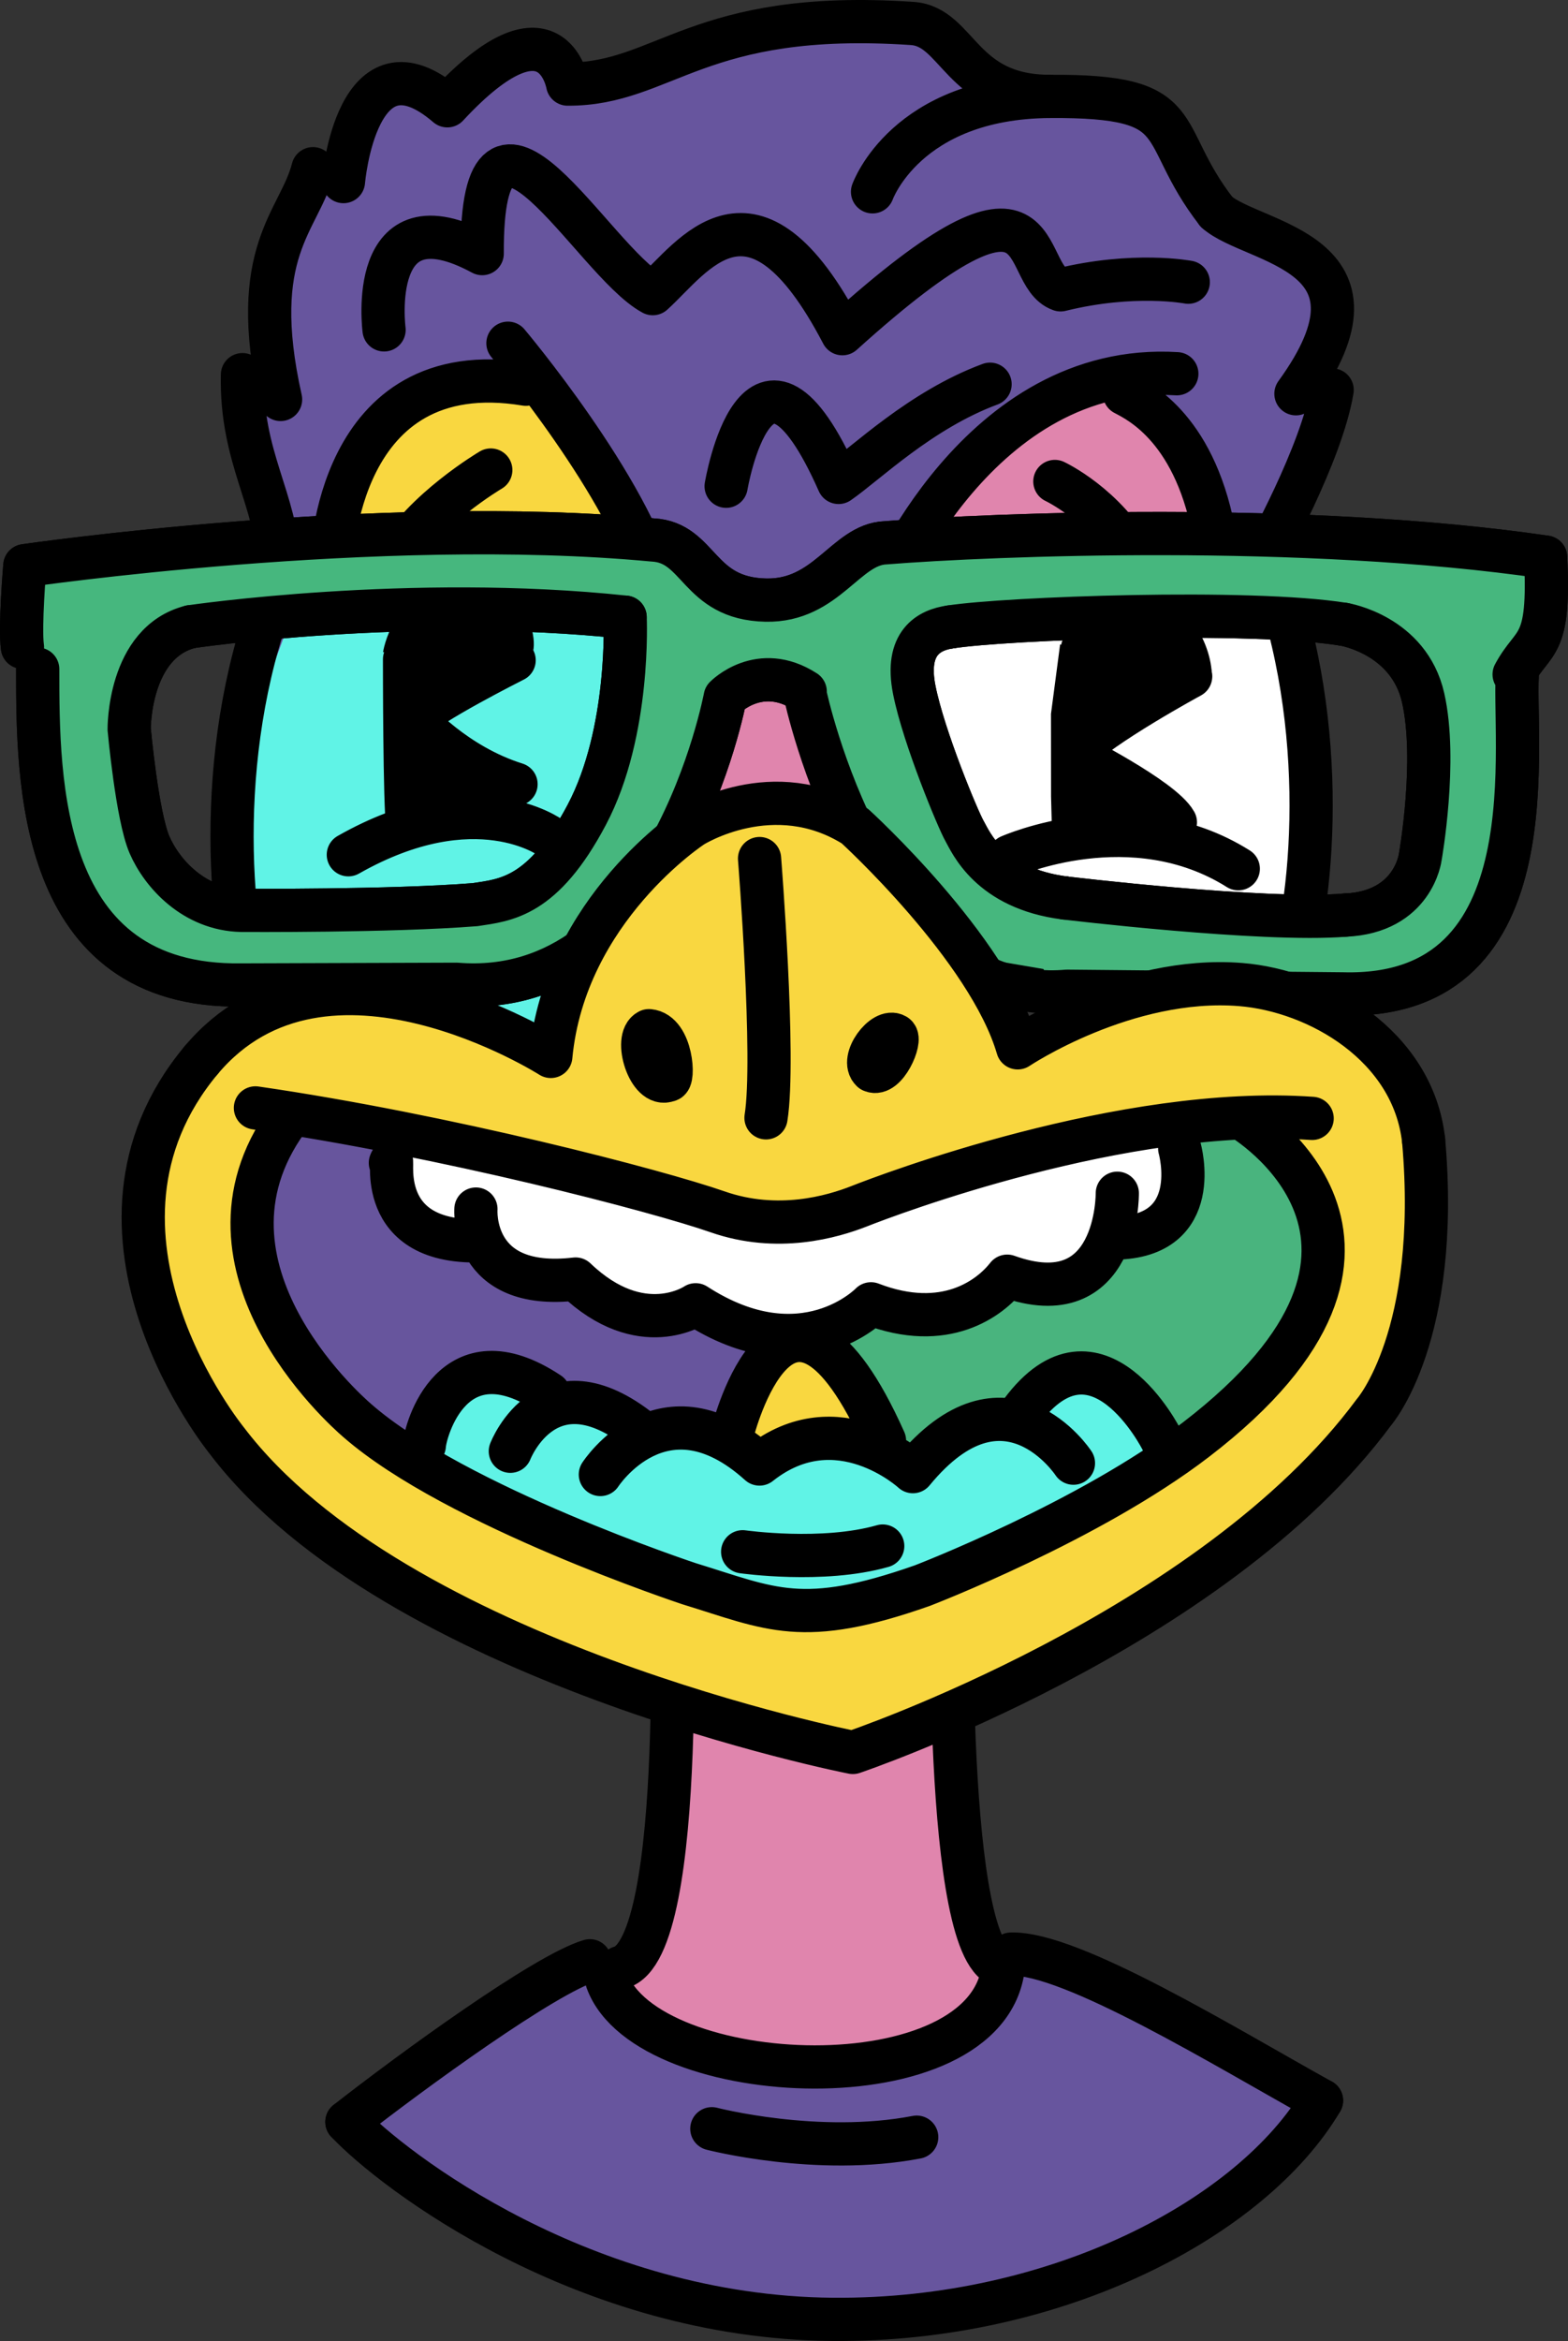 <svg xmlns="http://www.w3.org/2000/svg" viewBox="0 0 308.552 460.363"><rect x="0" y="0" width="308.552" height="460.363" fill="#333333" stroke="none"/><g id="n1001"><g><path d="M131.899 304.937l12.423 3.802 13.455 3.483 10.048 2.398 10.946-4.239 8.646-3.57-.049 13.402 1.065 46.066 2.065 11.02 6.951 9.414-3.041 7.794-12.256 8.469-15.615 3.255-16.868-.465-15.15-3.739-11.138-6.681-3.933-5.819 4.942-3.782 5.41-10.216 2.179-14.891s.375-43.252.358-44.374c-.014-1.121-.438-11.327-.438-11.327z" fill-rule="evenodd" clip-rule="evenodd" fill="#e085ad"/><path fill-rule="evenodd" clip-rule="evenodd" fill="#67559e" d="M68.263 417.277l7.181-5.5 11.434-8.373 13.736-9.388 15.461-8.428 3.375 3.939 3.933 5.819 5.569 3.34 13.144 5.21 11.269 2.273 13.174.062 11.258-1.87 10.486-5.619 6.822-5.258 3.846-9.208 10.568 2.311 11.626 5.198 13.06 7.035 11.524 6.595 9.66 5.487 2.25 6-5.313 7.376-10.439 9.736-13.71 8.486-12.284 5.279-17.913 5.052-18.767 2.711-18.749.489-16.547-1.653-13.455-2.911-14.926-4.884-14.842-6.648-13.023-7.456-9.984-6.969-9.424-8.233z"/><path d="M187.418 306.811s-1.968 78.59 10.033 79.902m-65.552-81.776s3.676 78.401-9.824 81.964m76.876-2.625c11.812-.375 42.162 18.296 61.1 28.796m-62.6-26.359c-3.001 27.375-70.126 24.376-78.001 2.814m-3.375-3.939c-8.812 2.625-34.875 21.564-47.812 31.689m71.812 1.341s20.814 5.409 40.314 1.659" fill="none" stroke="#000" stroke-width="8.504" stroke-linecap="round" stroke-linejoin="round" stroke-miterlimit="22.926"/><path d="M68.263 417.277c9 9.562 46.617 38.434 95.639 38.829 44.272.357 82.538-20.046 96.149-43.034" fill="none" stroke="#000" stroke-width="8.504" stroke-linecap="round" stroke-linejoin="round" stroke-miterlimit="22.926"/></g></g><g id="n1002"><g><path fill-rule="evenodd" clip-rule="evenodd" fill="#fff" d="M159.92 135.651l4.625 9.817.995 10.657 6.157 18.617 9.816 13.044 13.313 7.595 15.159 3.926 25.34-8.234 13.502.333 10.966-6.226.018-15.183-2-19.329-3.189-16.848-3.831-24.055-10.59 1.492-21.095-10.017-37.593 7.258-20.921 12.824z"/><path fill-rule="evenodd" clip-rule="evenodd" fill="#60f3e6" d="M56.053 113.924l13.968-4.777 19.805-4.407h15.226l20.513 5.34 18.352 6.535-3.441 36.964-14.185 25.527-13.571 11.333-6.489 18.056-28.198-13.748H51.465l-1.018-11.348-.754-9.551-.457-13.655.907-16.454 1.745-10.61.816-7.118z"/><path d="M65.598 104.081l2.781-11.515 5.616-9.369 11.54-7.058 11.533-.893 7.447-2.153 5.173 7.009 5.225 8.003 5.391 10.13 1.774 4.32 9.373 14.057s-20.499-1.165-31.59-2.432c-11.091-1.267-23.044 1.353-23.044 1.353l-2.983-5.347-8.582.391.346-6.496z" fill-rule="evenodd" clip-rule="evenodd" fill="#f9d740"/><path fill-rule="evenodd" clip-rule="evenodd" fill="#67559e" d="M48.02 141.463l3.695-45.511-3.429-13.276-.575-6.594 6.729-1.265-1.34-11.313 1.31-12.909 5.922-13.802 7.625-3.888 2.039-7.911 4.167-6.676 8.015-1.226 5.847 3.71 6.679-6.351 7.81-4.432 6.547 1.401 2.635 5.116 10.981-1.678 14.298-5.348 16.912-4.241 15.58-1.017 12.237.806 6.866 5.615 9.214 6.82 13.497 1.509 13.578 2.189 6.741 7.316 3.662 7.049 4.123 6.105 9.355 4.769 10.237 6.307 3.199 7.242-1.837 8.487-3.859 6.87 5.441 2.543-2.261 7.894-3.033 7.673-3.43 7.428-4.37 8.434-11.485.674-1.078-7.049-3.147-13.673-4.56-8.337-5.547-6.713-12.336 2.877-10.524 4.819-9.029 6.838-7.043 8.511-3.314 6.428.465 7.574-10.293 3.724-11.795 9.921-3.33.863h-12.922l-7.314-4.443-9.067-10.314-4.99-.388.559-8.062-4.47-9.386-6.918-11.534-6.175-8.544-7.447 2.153-11.532.894L75.21 81.94l-6.832 10.627-1.9 7.872-9.153 20.883-7.076 19.075z"/><path d="M179.92 117.558l.844-13.875L187.6 93l8.037-7.674 11.161-6.767 13.343-3.893 4.861-.705-.176 4.597 5.827 5.094 3.345 8.509 1.537 6.664 3.85 15.359s-6.135 4.042-21.517 3.375c-24.382-1.333-33.649 0-33.649 0h-4.299zm-43.623 44.884l7.859-2.622 8.806-1.395 12.21 2.316-4.099-10.929-1.932-24.91h-8.407l-7.845.863-2.455 25.189-4.137 11.488z" fill-rule="evenodd" clip-rule="evenodd" fill="#e085ad"/><path fill-rule="evenodd" clip-rule="evenodd" d="M80.255 162.712l8.736-2.154 9.14-.102 2.292-6.612-9.61-4.761-6.424-4.936 2.037-6.23 7.27-4.157 5.547-2.936.071-5.878-19.105-.044-.599 7.425.209 21.387.436 8.998zm128.349-35.949l9.806-.393 8.621-.161 6.373-.038.891 6.855-8.111 4.642-8.495 5.398-6.457 5.147 8.438 4.632 7.523 4.886 2.434 6.842-8.199-.699-7.196.144-7.189.748-.217-8.076-.015-16.305 1.793-13.622z"/><path d="M75.577 64.871s-3.562-27.375 19.312-15m33.563 7.875c-11.812-6.375-33.75-48-33.563-7.875m144.496-8.21c7.125 6.375 36.067 7.647 15.63 35.772m-6.188 31.875s11.251-20.063 13.313-32.625M128.452 57.746c7.778-6.989 19.688-25.876 37.312 7.875m42.938-8.625c-8.625-3-.75-29.438-42.938 8.625m68.063-10.126s-10.687-2.062-25.125 1.501m-143.45 53.583s.731-41.21 38.232-35.022m-3.532-8.062s24.104 28.585 29.011 48.041m45.09 1.079s18.431-45.542 57.523-43.12m-10.311 3.938c2.93 1.535 14.345 7.036 17.907 28.973M142.889 95.62s6.188-36.751 22.125-.75m29.812-19.313c-13.688 5.062-24.375 15.563-29.812 19.313m42.562-.187s9.941 4.629 15.752 15.252M96.577 92.433s-13.325 7.855-18.756 17.615m120.849 58.353s24.094-10.72 45 2.438m-32.438-22.626s17.437 8.812 20.062 13.5m3.001-28.687s-17.654 9.553-23.062 15.188M54.837 114.558c-12.687 30.91-10.2 67.03-4.575 84.128m58.126-33.92s-14.718-10.927-39.843 3.323m11.062-38.438s-.016 29.186.649 33.062m20.914-32.875s-17.508 8.815-19.5 11.625m-.001 0s7.875 9 19.875 12.75M54.837 110.99c-.375-12.751-7.5-21-7.125-37.313m13.875-40.5c-2.625 10.312-12.938 16.125-6.375 45.375m12.375-42.844s2.531-30.281 20.437-14.906m23.672-4.266s-3.092-17.904-23.671 4.267m118.561-1.844c-17.625 0-18.002-13.732-27.08-14.344-42.283-2.849-48.764 12.012-67.81 11.92" fill="none" stroke="#000" stroke-width="8.504" stroke-linecap="round" stroke-linejoin="round" stroke-miterlimit="22.926"/><path d="M171.697 37.723s6.576-18.577 34.889-18.764c28.313-.187 20.423 6.764 32.799 22.702m9.442 66.837c12.687 30.91 10.2 67.03 4.575 84.129" fill="none" stroke="#000" stroke-width="8.504" stroke-linecap="round" stroke-linejoin="round" stroke-miterlimit="22.926"/><path d="M208.822 126.691s2.35-9.086 13.339-10.019c10.989-.933 16.279 9.721 16.322 16.354.043 6.633-29.661-6.335-29.661-6.335zm-133.446 1.554s1.731-12.063 14.45-15.239 18.078 15.631 13.748 16.725c-4.331 1.093-28.198-1.486-28.198-1.486z" fill-rule="evenodd" clip-rule="evenodd"/></g></g><g id="n1003"><g><path d="M4.889 111.246l-.558 8.973.089 7.058 3 4.312 1.779 9.982 1.231 10.533 1.945 12.421 3.771 11.789 6.271 9.001 11.543 6.416 10.021 1.358 2.695 3.833 8.087-4.212 12.896-2.316 11.73 1.023 10.436 2.141 13.535-1.253 13.135-6.788 10.326-10.915 6.633-10.998 7.445-19.234 2.738-8.051 7.987-2.636 6.825 2.312 3.479 11.103 6.286 15.349 8.559 14.195 11.84 11.074 16.711 2.842 2.946 6.043 14.907-5.696 19.256-2.4 15.172 3.472 7.678 3.469 10.77-1.667 8.915-5.153 6.97-10.396 3.784-17.504.95-20.092 1.989-9.247 5.17-9.479.308-12.349-22.867-2.582-22.182-1.398-23.666-.618-25.46.2-22.866.769-16.012 1.556-8.138 5.976-8.776 4.286-11.201-1.565-8.098-7.23-8.367-2.943-23.963-1.178-24.725.218s-23.975.796-22.983.942c.992.146-23.341 2.146-23.341 2.146l-15.371 1.664-11.234 1.444zm175.468 16.327l5.318-4.034 11.742-1.243 16.09-.73 16.711-.377 17.793.229 16.471 1.358 11.647 6.609 4.565 11.576.209 15.38-1.135 10.396-4.026 8.931-11.073 4.296-17.405-.098-24.585-1.896-14.291-1.928-12.276-4.627-6.339-8.043-8.237-21.424-1.179-14.375zm-145.793-3.215l7.5-1.706 12.027-1.204 13.377-1.012 17.811-.523 21.93.244 15.805 1.212-.207 9.508-1.609 12.333-3.747 12.77-6.729 11.894-12.238 9.105-15.268 1.507-19.875.479-19.867-.479-11.35-7.779-4.668-12.092-2.036-15.217 2.776-12.231 6.368-6.809z" fill-rule="evenodd" clip-rule="evenodd" fill="#46b77e"/><path d="M4.889 111.246s69.562-10.125 123.563-5.062m45.75.562c21.003-1.669 82.313-4.125 129.938 2.812m-175.688-3.375c9.307.481 8.783 11.561 22.259 11.83 11.967.24 15.701-10.928 23.491-11.268m-31.501 30.375s-11.25 59.812-52.875 56.438m68.625-57.563s13.124 61.688 51.534 58.312m-67.284-57.187s6.75-6.938 15.75-1.125M4.889 111.246s-1.031 12.093-.469 16.03m3 4.312c0 21.924 0 62.719 40.124 62.107m250.407-61.075c3.77-7.034 7.127-4.685 6.189-23.062m-39.884 85.891c42.001 1.125 33.035-51.12 34.407-64.063m-261.149-8.141s43.311-6.375 85.5-1.875m64.006 1.912c10.875-1.688 58.899-3.506 77.462-.506m-54.937 53.812s39 4.688 55.125 3.376" fill="none" stroke="#000" stroke-width="8.504" stroke-linecap="round" stroke-linejoin="round" stroke-miterlimit="22.926"/><path d="M264.482 122.776s12.75 2.062 15.562 14.438-.562 31.312-.562 31.312-1.312 10.876-14.812 11.438m-77.65-56.682c-4.149.58-8.976 3.057-7.101 12.432 1.875 9.375 8.635 25.531 9.854 27.658 1.218 2.127 4.959 11.342 19.771 13.217m-86.53-55.219s1.08 22.541-7.545 38.854-15.98 16.758-21.987 17.678m-45.938 1.124s29.438.188 45.938-1.125m-55.968-54.656c-12.281 3.094-12.095 20.156-12.095 20.156s1.559 17.102 3.996 22.727 8.752 12.71 18.129 12.898" fill="none" stroke="#000" stroke-width="8.504" stroke-linecap="round" stroke-linejoin="round" stroke-miterlimit="22.926"/><path d="M4.889 111.246l-.558 8.973.089 7.058 3 4.312 1.779 9.982 1.231 10.533 1.945 12.421 3.771 11.789 6.271 9.001 11.543 6.416 10.021 1.358 2.695 3.833 8.087-4.212 12.896-2.316 11.73 1.023 10.436 2.141 13.535-1.253 13.135-6.788 10.326-10.915 6.633-10.998 7.445-19.234 2.738-8.051 7.987-2.636 6.825 2.312 3.479 11.103 6.286 15.349 8.559 14.195 11.84 11.074 16.711 2.842 2.946 6.043 14.378.321 20.5-1.676 16 1.676 6.135-1.477 10.77-1.667 8.915-5.153 6.97-10.396 3.784-17.504.95-20.092 1.989-9.247 5.17-9.479.308-12.349-22.867-2.582-22.182-1.398-23.666-.618-25.46.2-22.866.769-16.012 1.556-8.138 5.976-8.776 4.286-11.201-1.565-8.098-7.23-8.367-2.943-23.963-1.178-24.725.218s-23.975.796-22.983.942c.992.146-23.341 2.146-23.341 2.146l-15.371 1.664-11.234 1.445zm175.468 16.327l5.318-4.034 11.742-1.243 16.09-.73 16.711-.377 17.793.229 16.471 1.358 11.647 6.609 4.565 11.576.209 15.38-1.135 10.396-4.026 8.931-11.073 4.296-17.405-.098-24.585-1.896-14.291-1.928-12.276-4.627-6.339-8.043-8.237-21.424-1.179-14.375zm-145.793-3.215l7.5-1.706 12.027-1.204 13.377-1.012 17.811-.523 21.93.244 15.805 1.212-.207 9.508-1.609 12.333-3.747 12.77-6.729 11.894-12.238 9.105-15.268 1.507-19.875.479-19.867-.479-11.35-7.779-4.668-12.092-2.036-15.217 2.776-12.231 6.368-6.809z" fill-rule="evenodd" clip-rule="evenodd" fill="#46b77e"/><path d="M4.889 111.246s69.562-10.125 123.563-5.062m45.75.562c21.003-1.669 82.313-4.125 129.938 2.812m-175.688-3.375c9.307.481 8.783 11.561 22.259 11.83 11.967.24 15.701-10.928 23.491-11.268m-31.501 30.375s-11.25 59.812-52.875 56.438l-42.282.138C7.42 194.307 7.42 153.513 7.42 131.588m151.031 5.028s13.124 61.688 51.534 58.312l54.27.521c42.001 1.125 33.035-51.12 34.407-64.063m-155.961 5.734s6.75-6.938 15.75-1.125M4.889 111.246s-1.031 12.093-.469 16.03m293.531 5.344c3.77-7.034 7.127-4.685 6.189-23.062M37.514 123.245s43.311-6.375 85.5-1.875m64.006 1.912c10.875-1.688 58.899-3.506 77.462-.506m-54.937 53.812s39 4.688 55.125 3.376" fill="none" stroke="#000" stroke-width="8.504" stroke-linecap="round" stroke-linejoin="round" stroke-miterlimit="22.926"/><path d="M264.482 122.776s12.75 2.062 15.562 14.438-.562 31.312-.562 31.312-1.312 10.876-14.812 11.438m-77.65-56.682c-4.149.58-8.976 3.057-7.101 12.432 1.875 9.375 8.635 25.531 9.854 27.658 1.218 2.127 4.959 11.342 19.771 13.217m-86.53-55.219s1.08 22.541-7.545 38.854-15.98 16.758-21.987 17.678m-45.938 1.124s29.438.188 45.938-1.125m-55.968-54.656c-12.281 3.094-12.095 20.156-12.095 20.156s1.559 17.102 3.996 22.727 8.752 12.71 18.129 12.898" fill="none" stroke="#000" stroke-width="8.504" stroke-linecap="round" stroke-linejoin="round" stroke-miterlimit="22.926"/></g></g><g id="n1004"><g><path d="M135.434 164.432l7.355-4.118 7.594-1.802 14.79 2.228 8.428 8.098 6.039 7.75 8.976 11.128 5.909 9.206 5.738 9.135 6.923-3.918 14.09-5.681 18.691-3.005 19.789 4.495 13.541 10.385 5.262 9.13 2.072 15-.326 13.598-3.32 17.9-9.241 17.146-14.333 15.008-20.858 16.148-25.687 15.209-24.641 11.57-14.399 5.576-16.319-3.895s-19.676-6.826-19.606-5.789c.069 1.037-18.169-6.469-18.169-6.469l-20.227-8.777-22.45-12.656-19.844-16.122-15.244-21.522-7.324-22.98 2.091-22.502 8.84-15.411 16.805-11.329 17.146-1.261 16.301 2.652 18.187 5.062 8.483-18.103 8.58-13.203 10.358-7.881z" fill-rule="evenodd" clip-rule="evenodd" fill="#f9d740"/><path fill-rule="evenodd" clip-rule="evenodd" fill="#fff" d="M81.511 223.352l-1.575 6.009-.453 6.621 3.845 6.347 3.872 1.696 7.644-2.66 5.555 7.683 7.764 2.604 5.1-.127 6.858 5 8.3 2.203 8.468-2.141 5.862 3.209 8.701 2.571 10.554-.717 9.383-5.25 8.98 2.086 8.768-1.119 9.064-6.405 8.528 1.178 7.17-3.728 5.49-4.95 8.199-1.742 3.629-6.223.922-9.659-.618-4.896-11.212 1.734-14.321 3.047-13.25 3.537-15.788 5.044-10.181 3.74-7.702 1.848-9.137.287-11.823-2.892-17.993-5.057-17.988-4.406-11.244-2.515-9.371-1.957z"/><path fill-rule="evenodd" clip-rule="evenodd" fill="#60f3e6" d="M82.076 287.732l2.5-5.457 2.193-6.68 7.878-5.879 7.709 1.241 5.657 3.068 9.097 2.537 8.86 4.77 10.129-.375 6.934 2.326 6.418 4.617 7.117-3.971 11.5-.49 9.981 4.689 9.566-6.05 10.362-3.008 7.476-6.336 8.069-3.301 8.607 4.465 4.572 6.502 4.157 5.978-9.29 5.969-15.641 8.524-18.601 8.566-20.331 6.457-21.565-1.377-19.708-6.6-19.807-8.041-17.475-8.501-6.364-3.643z"/><path fill-rule="evenodd" clip-rule="evenodd" fill="#f9d740" d="M169.652 284.183l1.549-5.658-5.461-9.012-9.011-7.504-6.325 5.324-3.848 6.993-3.523 8.957 6.418 4.617 7.117-3.971 6.711-.285 6.373.539z"/><path fill-rule="evenodd" clip-rule="evenodd" fill="#67559d" d="M57.488 218.975l7.823 1.315 8.549 1.563 7.527 1.974-1.451 5.534.04 8.593 5.288 5.223 9.58-1.812 4.741 6.556 6.61 3.471 7.852.705 7.278 4.998 9.773 1.484 7.06-1.197 8.944 3.7 5.857 1.453-4.479 8.294-3.057 6.378-2.931 5.794-9.316-2.164-7.206.495-6.241-3.36-8.326-1.928-9.047-5.087-7.709-1.241-5.81 3.051-3.165 6.168-3.596 8.797-9.889-6.805-7.365-6.986-8.28-11.006-5.67-12.971-1.261-9.818 2.298-11.556 5.579-9.615z"/><path d="M231.521 220.942l12.639-1.119 6.955 5.608 5.324 6.773 3.611 9.678-.659 11.096-5.072 10.854-8.259 9.963-15.202 12.584-4.157-5.978-6.624-8.367-6.555-2.6-6.578 2.158-7.001 7.684s-6.904 2.098-7.147 1.299c-.243-.799-7.246 2.959-7.246 2.959l-5.264 5.096-8.867-4.145-.78-7.049-3.962-6.373-6.758-8.904 11.469-5.758 8.98 2.086 10.189-2.123 7.643-5.4 8.527 1.178 7.171-3.729 3.597-5.635 8.19.148 4.933-5.664 1.519-11.423-.616-4.897z" fill-rule="evenodd" clip-rule="evenodd" fill="#49b47e"/><path d="M280.139 224.245c-2.093-18.68-20.83-29.413-35.995-30.632-22.589-1.816-43.881 12.445-43.881 12.445-5.726-19.666-32.046-43.611-32.046-43.611-15.993-10.066-31.92-.004-31.92-.004s-25.172 16.307-27.909 45.302c0 0-44.438-28.312-68.813.751m109.89-39.658s3.145 39.359 1.27 50.984" fill="none" stroke="#000" stroke-width="8.504" stroke-linecap="round" stroke-linejoin="round" stroke-miterlimit="22.926"/><path d="M50.263 217.871c37.5 5.436 79.124 16.311 90.938 20.436 11.812 4.125 22.605.979 27.938-1.125 5.333-2.104 51.938-19.874 89.064-17.249m12.185 57.75s13.126-15.002 9.751-53.439M167.825 344.621s70.688-23.812 102.562-66.938m-225.749 5.625s-33.375-40.877-5.063-74.813m128.25 136.126s-90-17.625-123.188-61.312m25.688-3.938c-2.532-2.16-35.424-31.354-12.837-60.396m78.087 92.458s-45.938-15.19-65.25-32.062m173.835-59.548s41.79 24.483-8.835 63.298m-53.812 28.687s32.905-12.635 53.812-28.688m-99.75 28.313c16.188 4.963 22.284 8.701 45.938.375M127.7 202.683c4.5.375 5.064 9.938 3.75 9.75m44.813-8.813c-2.344-1.5-7.031 4.781-4.688 6.938m-40.125 1.875c-3.75 1.593-6.75-8.344-3.75-9.75m43.875 7.875c2.72 1.218 5.907-6.094 4.688-6.938m-58.125 86.342s12.376-19.123 31.314-2.062m30.187 1.5s-14.812-13.686-30.188-1.5m61.781-.168s-13.406-20.457-31.594 1.668m48.955-6.279s-12.767-25.408-27.579-5.533m-100.591 7.802s7.47-19.359 26.749-3.08m-43.675 1.947c.17-2.9 5.579-22.795 24.516-10.232m-31.196-45.341c1.272-3.188-4.068 15.34 16.665 15.34m.169-6.259s-1.201 16.197 19.611 13.76m23.627 5.062s-10.689 7.312-23.626-5.062m58.126 4.875s-13.312 13.875-34.5.188m61.312-5.626c-3.374 4.314-12.188 11.062-26.812 5.438m48.476-21.75s.273 24.188-21.664 16.312m33.938-25.124s4.969 17.415-12.75 17.624m-75.188 38.063s10.436-41.494 29.851 1.783m-27.913 21.85s15.75 2.25 27.562-1.125" fill="none" stroke="#000" stroke-width="8.504" stroke-linecap="round" stroke-linejoin="round" stroke-miterlimit="22.926"/></g></g></svg>
